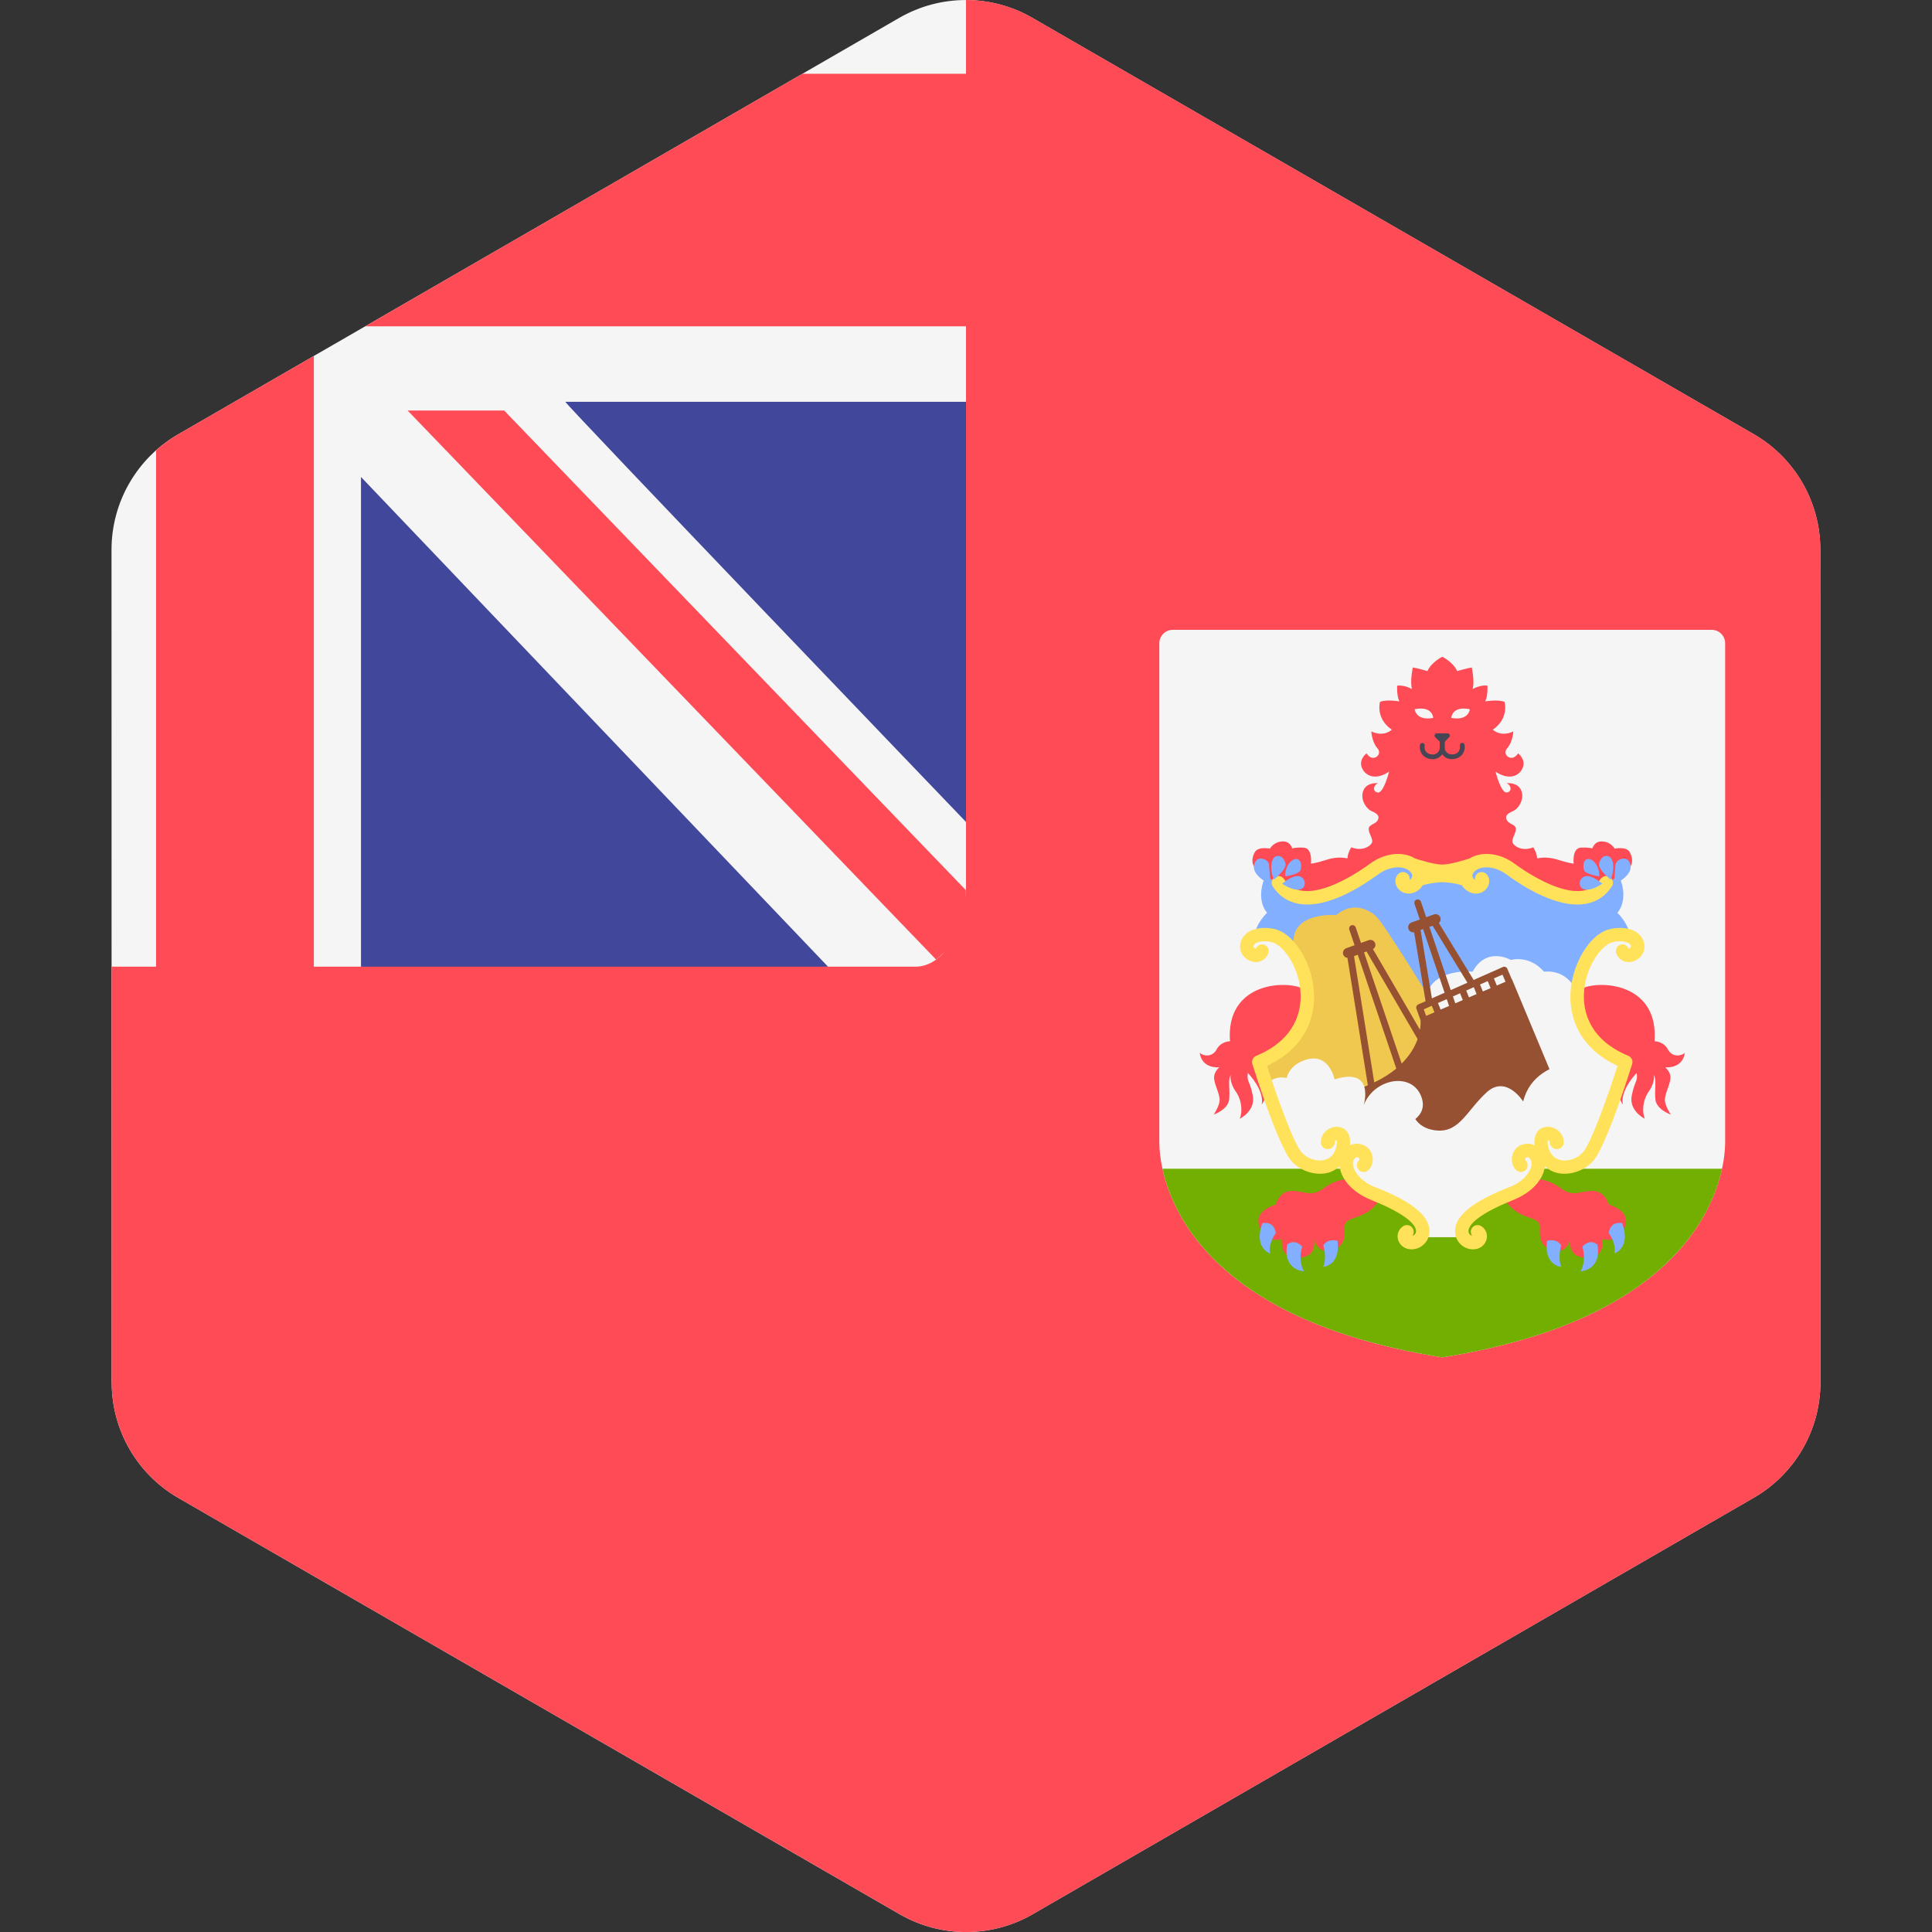<!-- Generated by IcoMoon.io -->
<svg version="1.1" xmlns="http://www.w3.org/2000/svg" width="32" height="32" viewBox="0 0 32 32">
<rect x="0" y="0" width="32" height="32" fill="#333333" stroke="none"/>
<title>bermuda</title>
<path fill="#f5f5f5" d="M1.849 22.9l-0.002-13.795c-0-0.788 0.42-1.516 1.102-1.91l11.945-6.899c0.682-0.394 1.523-0.394 2.205-0l11.948 6.895c0.682 0.394 1.103 1.122 1.103 1.91l0.002 13.795c0 0.788-0.42 1.516-1.102 1.91l-11.945 6.899c-0.682 0.394-1.523 0.394-2.205 0l-11.947-6.895c-0.682-0.394-1.103-1.122-1.103-1.91z"></path>
<path fill="#ff4b55" d="M2.585 7.459v8.552l1.231 0.457 1.382-0.457v-10.115l-2.249 1.299c-0.132 0.076-0.253 0.165-0.364 0.264z"></path>
<path fill="#ff4b55" d="M6.048 5.405h9.952l0.234-2.058-0.234-2.125h-2.71z"></path>
<path fill="#ff4b55" d="M6.751 6.799l8.754 9.095c0.002-0.001 0.004-0.003 0.005-0.004 0.004-0.003 0.008-0.007 0.011-0.010 0.028-0.021 0.478-0.424 0.478-0.427 0.010-0.229-0.005-0.639-0.003-0.699 0-0.004 0.001-0.007 0.001-0.011l-7.647-7.944-1.6-0z"></path>
<path fill="#ff4b55" d="M30.151 9.1c-0-0.788-0.421-1.516-1.103-1.91l-11.948-6.895c-0.34-0.196-0.72-0.295-1.1-0.295v6.655l-0.937 3.018 0.937 3.941v1.060c0 0.023-0.001 0.046-0.002 0.069v0c-0 0.004-0.001 0.007-0.001 0.011-0.002 0.060-0.007 0.119-0.014 0.177-0.001 0.009-0.003 0.017-0.004 0.026-0.032 0.234-0.101 0.446-0.198 0.616-0.001 0.002-0.003 0.005-0.004 0.007-0.050 0.086-0.107 0.162-0.169 0.225-0.002 0.002-0.004 0.004-0.006 0.006-0.026 0.025-0.053 0.048-0.081 0.069-0.004 0.003-0.008 0.006-0.011 0.010-0.002 0.001-0.004 0.003-0.005 0.004v0c-0.104 0.075-0.219 0.117-0.34 0.117h-1.45l-4.275-0.636-3.46 0.636h-4.131l0.001 6.889c0 0.788 0.421 1.516 1.103 1.91l11.948 6.895c0.682 0.394 1.523 0.394 2.205-0l11.945-6.899c0.682-0.394 1.102-1.122 1.102-1.91l-0.002-13.794z"></path>
<path fill="#41479b" d="M9.364 6.655h6.636v6.959c0-0-6.657-6.939-6.636-6.959z"></path>
<path fill="#41479b" d="M5.979 7.9v8.111h7.735z"></path>
<path fill="#f5f5f5" d="M19.425 10.432c-0.123 0-0.223 0.1-0.223 0.223v8.257c0 0.669 0.446 2.901 4.686 3.57 4.24-0.669 4.686-2.901 4.686-3.57v-8.257c0-0.123-0.1-0.223-0.223-0.223h-8.926z"></path>
<path fill="#73af00" d="M23.888 22.482c3.539-0.559 4.435-2.206 4.634-3.124h-9.268c0.199 0.919 1.095 2.565 4.634 3.124z"></path>
<path fill="#82afff" d="M26.789 15.118c0 0 0.223-0.223 0-0.669l-2.901-0.13-2.901 0.13c-0.223 0.446 0 0.669 0 0.669-0.223 0.223-0.223 0.446-0.223 0.446h0.446l0.483 0.8 2.194 1.209 2.194-1.209 0.484-0.8h0.446c0 0 0-0.223-0.223-0.446z"></path>
<path fill="#f5f5f5" d="M26.083 16.364c0 0-0.14-0.307-0.511-0.27 0 0-0.205-0.27-0.549-0.195 0 0-0.4-0.232-0.632 0.195 0 0-0.739-0.075-0.779 0.488 0 0 1.151 1.734 1.179 1.753s1.376 0.009 1.376 0.009l0.623-0.687-0.614-0.884-0.093-0.409z"></path>
<path fill="#f0c850" d="M23.916 16.913c0 0-0.976-1.595-1.116-1.729-0.135-0.13-0.4-0.251-0.669-0.028 0 0-0.809-0.065-0.697 0.549l0.232 0.93c0 0-0.205 0.642-0.297 0.707s-0.437 0.242-0.437 0.242l0.195 0.772 2.603-0.13 0.186-1.311z"></path>
<path fill="#965032" d="M25.041 16.215l-0.003 0.001-0.072-0.17c-0.006-0.014-0.017-0.025-0.031-0.030s-0.029-0.005-0.043 0.001l-0.484 0.214-0.576-0.943c0.026-0.022 0.037-0.058 0.025-0.091-0.016-0.044-0.064-0.066-0.107-0.051l-0.128 0.046-0.087-0.257c-0.010-0.029-0.041-0.044-0.071-0.035s-0.045 0.042-0.035 0.071l0.087 0.259-0.137 0.049c-0.044 0.016-0.066 0.064-0.051 0.107 0.012 0.034 0.044 0.056 0.079 0.056 0.005 0 0.010-0.002 0.015-0.002l0.19 1.143-0.122 0.054c-0.027 0.012-0.040 0.042-0.030 0.070l0.069 0.193c0.002 0.033 0.002 0.087-0.009 0.157l-0.779-1.336c0.033-0.020 0.049-0.060 0.036-0.098-0.016-0.044-0.063-0.066-0.107-0.051l-0.128 0.046-0.087-0.257c-0.010-0.029-0.042-0.045-0.071-0.035s-0.045 0.042-0.035 0.071l0.087 0.259-0.137 0.049c-0.044 0.016-0.066 0.064-0.051 0.107 0.011 0.031 0.040 0.050 0.070 0.053l0.338 2.11c-0.044 0.018-0.086 0.037-0.135 0.054 0 0-0.158 0.753-0.037 0.79s1.367 0.418 1.367 0.418 1.72-0.818 1.757-0.837 0.112-0.558 0.112-0.558l-0.679-1.627zM24.936 16.261l-0.144 0.062-0.048-0.118 0.142-0.062 0.050 0.118zM24.065 16.504l0.118-0.052 0.046 0.112-0.125 0.054-0.039-0.114zM24.001 16.662l-0.14 0.060-0.044-0.109 0.146-0.064 0.038 0.113zM24.331 16.52l-0.046-0.113 0.126-0.056 0.046 0.114-0.127 0.055zM24.514 16.306l0.128-0.056 0.047 0.117-0.128 0.055-0.047-0.115zM23.728 15.332l0.577 0.945-0.276 0.122-0.354-1.047 0.053-0.019zM23.529 15.403l0.041-0.015 0.357 1.055-0.21 0.093-0.188-1.133zM23.715 16.659l0.044 0.108-0.138 0.059-0.039-0.108 0.133-0.059zM22.635 15.761l0.845 1.449c-0.043 0.123-0.123 0.266-0.264 0.406l-0.623-1.841 0.041-0.015zM22.427 15.836l0.062-0.022 0.638 1.885c-0.097 0.080-0.217 0.158-0.365 0.229l-0.335-2.091z"></path>
<path fill="#ff4b55" d="M26.992 14.11c-0.059-0.094-0.249-0.054-0.249-0.054s-0.054-0.108-0.198-0.119c-0.143-0.010-0.17 0.117-0.17 0.117s-0.027-0.020-0.185-0.015c-0.158 0.005-0.125 0.265-0.125 0.265s-0.060 0-0.265-0.065c-0.205-0.065-0.339-0.019-0.339-0.019-0.009-0.107-0.065-0.186-0.065-0.186-0.172 0.070-0.307-0.009-0.339-0.070s0.051-0.153 0.051-0.232-0.109-0.075-0.148-0.145c-0.038-0.070 0-0.108 0.101-0.153s0.195-0.213 0.132-0.349-0.244-0.112-0.244-0.112c0.063 0.010 0.115 0.129 0.014 0.153s-0.192-0.345-0.192-0.345c0.234 0.157 0.404 0.063 0.453-0.073s-0.080-0.23-0.080-0.23c-0.101 0.164-0.276 0.021-0.181-0.084s0.102-0.28 0.102-0.28c-0.209 0.102-0.339-0.028-0.339-0.028 0.274-0.191 0.195-0.46 0.195-0.46-0.102-0.046-0.321-0.009-0.321-0.009 0.047-0.093 0.037-0.26 0.037-0.26-0.116-0.019-0.246 0.056-0.246 0.056 0.037-0.13-0.014-0.358-0.014-0.358-0.084 0.014-0.242 0.060-0.242 0.060-0.065-0.149-0.246-0.237-0.246-0.237s-0.181 0.088-0.246 0.237c0 0-0.158-0.046-0.242-0.060 0 0-0.051 0.228-0.014 0.358 0 0-0.13-0.074-0.246-0.056 0 0-0.009 0.167 0.037 0.26 0 0-0.219-0.037-0.321 0.009 0 0-0.079 0.27 0.195 0.46 0 0-0.13 0.13-0.339 0.028 0 0 0.008 0.175 0.102 0.28s-0.080 0.248-0.181 0.084c0 0-0.129 0.094-0.080 0.23s0.22 0.23 0.453 0.073c0 0-0.091 0.37-0.192 0.345s-0.049-0.143 0.014-0.153c0 0-0.181-0.024-0.244 0.112s0.031 0.303 0.132 0.349c0.101 0.045 0.14 0.084 0.101 0.153s-0.148 0.066-0.148 0.145c0 0.079 0.084 0.172 0.051 0.232s-0.167 0.139-0.339 0.070c0 0-0.056 0.079-0.065 0.186 0 0-0.135-0.046-0.339 0.019s-0.265 0.065-0.265 0.065 0.033-0.26-0.125-0.265c-0.158-0.005-0.185 0.015-0.185 0.015s-0.026-0.128-0.17-0.117c-0.143 0.011-0.198 0.119-0.198 0.119s-0.19-0.040-0.249 0.054-0.066 0.237 0.045 0.296c0.112 0.059 0.408 0.307 0.408 0.307l0.418 0.181 1.464-0.649 0.767 0.202 0.767-0.202 1.464 0.649 0.418-0.181c0 0 0.296-0.248 0.408-0.307s0.105-0.202 0.045-0.296z"></path>
<path fill="#f5f5f5" d="M23.432 11.747c0 0 0.016 0.197 0.307 0.144-0 0-0.008-0.205-0.307-0.144z"></path>
<path fill="#ff4b55" d="M22.353 19.525c0 0-0.209-0.007-0.425 0.153s-0.311 0.047-0.528 0.047-0.267 0.226-0.267 0.226-0.418 0.105-0.251 0.411c0.106 0.194 0.253 0.19 0.347 0.161-0.005 0.13 0.025 0.274 0.176 0.299 0.286 0.049 0.411-0.105 0.349-0.342 0 0 0.035 0.244 0.223 0.237s0.314-0.112 0.293-0.363 0.314-0.098 0.572-0.467l-0.488-0.363z"></path>
<path fill="#82afff" d="M21.131 20.423c0 0-0.13 0.172-0.093 0.339 0 0-0.279-0.088-0.13-0.502 0 0 0.191-0.051 0.223 0.163z"></path>
<path fill="#82afff" d="M21.569 20.648c0 0-0.077 0.216 0.028 0.408 0 0-0.349-0.010-0.279-0.439 0-0 0.112-0.115 0.251 0.031z"></path>
<path fill="#82afff" d="M21.918 20.627c0 0 0.063 0.181 0 0.356 0 0 0.286-0.017 0.237-0.429 0 0-0.153-0.056-0.237 0.073z"></path>
<path fill="#ff4b55" d="M21.663 16.457c-0.026-0.215-1.374-0.342-1.29 0.79 0 0-0.149-0.003-0.223 0.136s-0.231 0.105-0.278 0.055c0 0 0.011 0.252 0.323 0.241 0 0-0.099 0.078-0.085 0.192s0.096 0.257 0.091 0.355c-0.005 0.098-0.098 0.235-0.098 0.235s0.24-0.082 0.256-0.254c0.016-0.172-0.023-0.315 0.024-0.403 0 0-0.023 0.121 0.084 0.273s0.112 0.338 0.068 0.453c0 0 0.266-0.131 0.215-0.385s-0.105-0.231-0.081-0.373c0 0 0.277 0.282 0.229 0.522 0 0 0.088-0.106 0.081-0.305s-0.146-0.334-0.146-0.334 0.92-0.46 0.83-1.2z"></path>
<path fill="#ff4b55" d="M25.423 19.525c0 0 0.209-0.007 0.425 0.153s0.311 0.047 0.528 0.047 0.267 0.226 0.267 0.226 0.418 0.105 0.251 0.411c-0.106 0.194-0.253 0.19-0.347 0.161 0.005 0.13-0.025 0.274-0.176 0.299-0.286 0.049-0.411-0.105-0.349-0.342 0 0-0.035 0.244-0.223 0.237s-0.314-0.112-0.293-0.363-0.314-0.098-0.572-0.467l0.488-0.363z"></path>
<path fill="#82afff" d="M26.646 20.423c0 0 0.13 0.172 0.093 0.339 0 0 0.279-0.088 0.13-0.502 0 0-0.191-0.051-0.223 0.163z"></path>
<path fill="#82afff" d="M26.208 20.648c0 0 0.077 0.216-0.028 0.408 0 0 0.349-0.010 0.279-0.439 0-0-0.112-0.115-0.251 0.031z"></path>
<path fill="#82afff" d="M25.859 20.627c0 0-0.063 0.181 0 0.356 0 0-0.286-0.017-0.237-0.429 0 0 0.153-0.056 0.237 0.073z"></path>
<path fill="#ff4b55" d="M26.114 16.457c0.026-0.215 1.374-0.342 1.29 0.79 0 0 0.149-0.003 0.223 0.136s0.231 0.105 0.278 0.055c0 0-0.010 0.252-0.323 0.241 0 0 0.099 0.078 0.085 0.192s-0.096 0.257-0.091 0.355c0.005 0.098 0.098 0.235 0.098 0.235s-0.24-0.082-0.256-0.254c-0.016-0.172 0.023-0.315-0.024-0.403 0 0 0.023 0.121-0.084 0.273s-0.112 0.338-0.068 0.453c0 0-0.266-0.131-0.215-0.385s0.105-0.231 0.081-0.373c0 0-0.277 0.282-0.229 0.522 0 0-0.088-0.106-0.081-0.305s0.146-0.334 0.146-0.334-0.921-0.46-0.83-1.2z"></path>
<path fill="#ffe15a" d="M26.665 14.528c-0.051-0.034-0.12-0.020-0.155 0.032-0.071 0.107-0.164 0.169-0.284 0.191-0.399 0.069-0.975-0.324-1.142-0.447-0.242-0.178-0.542-0.209-0.74-0.087-0.079 0.026-0.322 0.103-0.455 0.103s-0.376-0.076-0.455-0.103c-0.199-0.122-0.498-0.091-0.74 0.087-0.167 0.123-0.743 0.516-1.142 0.447-0.121-0.022-0.214-0.084-0.284-0.191-0.034-0.052-0.103-0.066-0.155-0.032s-0.065 0.103-0.032 0.155c0.105 0.158 0.25 0.255 0.431 0.287 0.046 0.008 0.093 0.012 0.14 0.012 0.426 0 0.908-0.304 1.173-0.498 0.197-0.145 0.418-0.145 0.518-0.061 0.025 0.021 0.054 0.055 0.047 0.094-0.004 0.022-0.018 0.041-0.042 0.057 0.006-0.034-0.005-0.071-0.031-0.097-0.044-0.044-0.114-0.044-0.158 0-0.057 0.056-0.063 0.148-0.015 0.223s0.152 0.129 0.275 0.084c0.063-0.023 0.113-0.068 0.147-0.122 0.17-0.049 0.323-0.050 0.323-0.050s0.154 0 0.323 0.050c0.035 0.055 0.085 0.099 0.147 0.122 0.123 0.046 0.227-0.009 0.275-0.084s0.042-0.166-0.015-0.223c-0.044-0.044-0.114-0.044-0.158 0-0.026 0.027-0.037 0.063-0.031 0.097-0.024-0.016-0.038-0.036-0.042-0.057-0.007-0.039 0.022-0.073 0.047-0.094 0.099-0.084 0.32-0.084 0.518 0.061 0.265 0.195 0.747 0.498 1.173 0.498 0.048 0 0.095-0.004 0.14-0.012 0.181-0.033 0.327-0.129 0.431-0.287 0.034-0.051 0.020-0.12-0.032-0.155z"></path>
<path fill="#82afff" d="M21.045 14.651c0 0-0.018-0.249-0.026-0.331s-0.16-0.142-0.218-0.060-0.073 0.231 0.244 0.391z"></path>
<path fill="#82afff" d="M21.099 14.571c0 0 0.22-0.178 0.192-0.272s-0.087-0.143-0.16-0.115c-0.073 0.028-0.108 0.199-0.031 0.387z"></path>
<path fill="#82afff" d="M21.528 14.431c0.032-0.032 0.042-0.185-0.045-0.202s-0.202 0.119-0.195 0.286c0 0 0.181-0.024 0.241-0.084z"></path>
<path fill="#82afff" d="M21.437 14.518c-0.101 0.032-0.199 0.119-0.199 0.119s0.181 0.132 0.307 0.091c0.125-0.042 0.066-0.265-0.108-0.209z"></path>
<path fill="#f5f5f5" d="M24.345 11.747c0 0-0.016 0.197-0.307 0.144 0 0 0.008-0.205 0.307-0.144z"></path>
<path fill="#82afff" d="M26.732 14.651c0 0 0.018-0.249 0.026-0.331s0.16-0.142 0.218-0.060c0.058 0.081 0.073 0.231-0.244 0.391z"></path>
<path fill="#82afff" d="M26.678 14.571c0 0-0.22-0.178-0.192-0.272s0.087-0.143 0.16-0.115c0.073 0.028 0.108 0.199 0.031 0.387z"></path>
<path fill="#82afff" d="M26.249 14.431c-0.032-0.032-0.042-0.185 0.045-0.202s0.202 0.119 0.195 0.286c0 0-0.181-0.024-0.241-0.084z"></path>
<path fill="#82afff" d="M26.34 14.518c0.101 0.032 0.199 0.119 0.199 0.119s-0.181 0.132-0.307 0.091c-0.126-0.042-0.066-0.265 0.108-0.209z"></path>
<path fill="#464655" d="M23.773 12.211l0.088 0.088c0.015 0.015 0.039 0.015 0.054 0l0.088-0.088c0.024-0.024 0.007-0.065-0.027-0.065h-0.177c-0.034 0-0.051 0.041-0.027 0.065z"></path>
<path fill="#464655" d="M23.727 12.574c-0.066 0-0.122-0.024-0.161-0.067-0.040-0.045-0.057-0.107-0.047-0.17 0.004-0.021 0.025-0.034 0.045-0.032 0.021 0.004 0.036 0.024 0.032 0.045-0.006 0.040 0.004 0.079 0.028 0.106s0.063 0.041 0.11 0.041c0.098-0.004 0.114-0.1 0.115-0.104l-0-0.175c0-0.022 0.017-0.039 0.039-0.039s0.039 0.017 0.039 0.039v0.181c-0.009 0.063-0.061 0.17-0.19 0.176-0.004 0-0.007 0-0.011 0z"></path>
<path fill="#464655" d="M24.050 12.574c-0.004 0-0.007 0-0.011-0-0.129-0.005-0.18-0.113-0.189-0.17l-0-0.187c0-0.022 0.017-0.039 0.039-0.039s0.039 0.017 0.039 0.039v0.181c0.001 0.004 0.020 0.094 0.115 0.098 0.048 0.001 0.085-0.012 0.11-0.041 0.024-0.027 0.035-0.066 0.028-0.106-0.003-0.021 0.011-0.041 0.032-0.045s0.041 0.011 0.045 0.032c0.010 0.063-0.007 0.125-0.047 0.17-0.038 0.043-0.095 0.067-0.161 0.067z"></path>
<path fill="#f5f5f5" d="M25.227 18.242c0 0-0.279-0.446-0.604-0.149s-0.446 0.66-0.818 0.632c-0.204-0.015-0.308-0.108-0.363-0.19 0.099-0.081 0.169-0.205 0.093-0.387-0.167-0.4-0.781-0.279-0.948 0.158 0 0 0.195-0.642-0.483-0.428 0 0-0.084-0.446-0.474-0.325-0.212 0.066-0.291 0.196-0.32 0.303-0.082-0.019-0.188-0.018-0.284 0.060l0.493 1.33 0.744 0.009 0.167 0.251 0.976 0.614 0.177 0.372h0.614c0 0 0.047-0.381 0.372-0.493s0.855-0.344 0.911-0.549c0.056-0.205 0.056-0.205 0.056-0.205l0.595 0.009c0.065-0.047 0.502-0.762 0.502-0.762l0.203-0.922c-0.112-0.016-1.394-0.183-1.607 0.671z"></path>
<path fill="#f5f5f5" d="M26.836 17.563l-0.002 0.008c0.005 0.001 0.011 0.002 0.011 0.002l-0.009-0.009z"></path>
<path fill="#ffe15a" d="M22.786 19.668c-0.241-0.097-0.327-0.233-0.357-0.306-0.028-0.067-0.022-0.115-0.015-0.132 0.015-0.036 0.034-0.058 0.051-0.063 0.016-0.004 0.037 0.005 0.041 0.008 0.008 0.009 0.012 0.037 0.004 0.044-0.045 0.042-0.047 0.113-0.005 0.158s0.113 0.047 0.158 0.005c0.046-0.043 0.072-0.104 0.074-0.17 0.002-0.071-0.024-0.142-0.070-0.19s-0.14-0.092-0.239-0.075c-0.021 0.004-0.044 0.012-0.068 0.023 0.016-0.155-0.044-0.234-0.088-0.266-0.074-0.053-0.178-0.055-0.266-0.003-0.090 0.053-0.139 0.146-0.127 0.241 0.008 0.061 0.069 0.098 0.129 0.090 0.061-0.007 0.109-0.071 0.102-0.132 0.013-0.012 0.029-0.015 0.029-0.018 0 0 0.015 0.025-0.003 0.103-0.028 0.123-0.093 0.199-0.194 0.226-0.126 0.035-0.287-0.018-0.382-0.123-0.132-0.146-0.409-0.918-0.574-1.433 0.706-0.335 0.792-0.891 0.779-1.201-0.020-0.472-0.303-0.955-0.617-1.055-0.124-0.039-0.309-0.047-0.443 0.022-0.076 0.040-0.129 0.1-0.153 0.176-0.049 0.154 0.049 0.282 0.165 0.323 0.12 0.043 0.241-0.009 0.288-0.124 0.023-0.057-0.002-0.122-0.059-0.146s-0.12 0.004-0.143 0.061c-0.005 0.003-0.020-0.003-0.032-0.016-0.008-0.010-0.010-0.019-0.006-0.032s0.012-0.029 0.043-0.045c0.073-0.038 0.195-0.032 0.273-0.008 0.18 0.057 0.442 0.408 0.461 0.851 0.011 0.265-0.069 0.75-0.735 1.027-0.053 0.022-0.081 0.081-0.064 0.136 0.044 0.139 0.432 1.369 0.651 1.611 0.118 0.13 0.297 0.206 0.468 0.206 0.046 0 0.092-0.005 0.136-0.017 0.075-0.020 0.137-0.058 0.191-0.106 0.005 0.041 0.015 0.083 0.032 0.125 0.043 0.105 0.163 0.3 0.497 0.435 0.676 0.271 0.74 0.452 0.736 0.518-0.002 0.036-0.023 0.055-0.039 0.064-0.007 0.004-0.014 0.007-0.021 0.008 0.025-0.034 0.029-0.081 0.007-0.12-0.030-0.054-0.098-0.073-0.152-0.043-0.076 0.043-0.129 0.143-0.084 0.252 0.035 0.085 0.118 0.136 0.214 0.136 0.015 0 0.031-0.001 0.047-0.004 0.139-0.023 0.242-0.139 0.25-0.28 0.019-0.339-0.491-0.584-0.893-0.745z"></path>
<path fill="#ffe15a" d="M24.991 19.668c0.241-0.097 0.327-0.233 0.357-0.306 0.028-0.067 0.022-0.115 0.015-0.132-0.015-0.036-0.034-0.058-0.051-0.063-0.016-0.004-0.037 0.005-0.041 0.008-0.008 0.009-0.012 0.037-0.004 0.044 0.045 0.042 0.047 0.113 0.005 0.158s-0.113 0.047-0.158 0.005c-0.046-0.043-0.072-0.104-0.074-0.17-0.002-0.071 0.024-0.142 0.070-0.19s0.14-0.092 0.239-0.075c0.021 0.004 0.044 0.012 0.068 0.023-0.016-0.155 0.044-0.234 0.088-0.266 0.074-0.053 0.178-0.055 0.266-0.003 0.090 0.053 0.139 0.146 0.127 0.241-0.008 0.061-0.069 0.098-0.129 0.090-0.061-0.007-0.109-0.071-0.102-0.132-0.013-0.012-0.029-0.015-0.029-0.018-0 0-0.015 0.025 0.003 0.103 0.028 0.123 0.093 0.199 0.194 0.226 0.126 0.035 0.287-0.018 0.382-0.123 0.132-0.146 0.409-0.918 0.574-1.433-0.706-0.335-0.792-0.891-0.779-1.201 0.020-0.472 0.303-0.955 0.617-1.055 0.124-0.039 0.309-0.047 0.443 0.022 0.076 0.040 0.129 0.1 0.153 0.176 0.049 0.154-0.049 0.282-0.165 0.323-0.12 0.043-0.241-0.009-0.288-0.124-0.023-0.057 0.002-0.122 0.059-0.146s0.12 0.004 0.143 0.061c0.005 0.003 0.020-0.003 0.032-0.016 0.008-0.010 0.010-0.019 0.006-0.032s-0.012-0.029-0.043-0.045c-0.073-0.038-0.195-0.032-0.273-0.008-0.18 0.057-0.442 0.408-0.461 0.851-0.012 0.265 0.069 0.75 0.735 1.027 0.053 0.022 0.081 0.081 0.064 0.136-0.044 0.139-0.432 1.369-0.651 1.611-0.118 0.13-0.297 0.206-0.468 0.206-0.046 0-0.092-0.005-0.136-0.017-0.075-0.020-0.137-0.058-0.191-0.106-0.005 0.041-0.015 0.083-0.032 0.125-0.043 0.105-0.163 0.3-0.497 0.435-0.676 0.271-0.74 0.452-0.736 0.518 0.002 0.036 0.023 0.055 0.039 0.064 0.007 0.004 0.015 0.007 0.021 0.008-0.025-0.034-0.029-0.081-0.007-0.12 0.030-0.054 0.098-0.073 0.152-0.043 0.076 0.043 0.129 0.143 0.084 0.252-0.035 0.085-0.118 0.136-0.214 0.136-0.015 0-0.031-0.001-0.047-0.004-0.139-0.023-0.242-0.139-0.25-0.28-0.019-0.339 0.491-0.584 0.893-0.745z"></path>
</svg>
